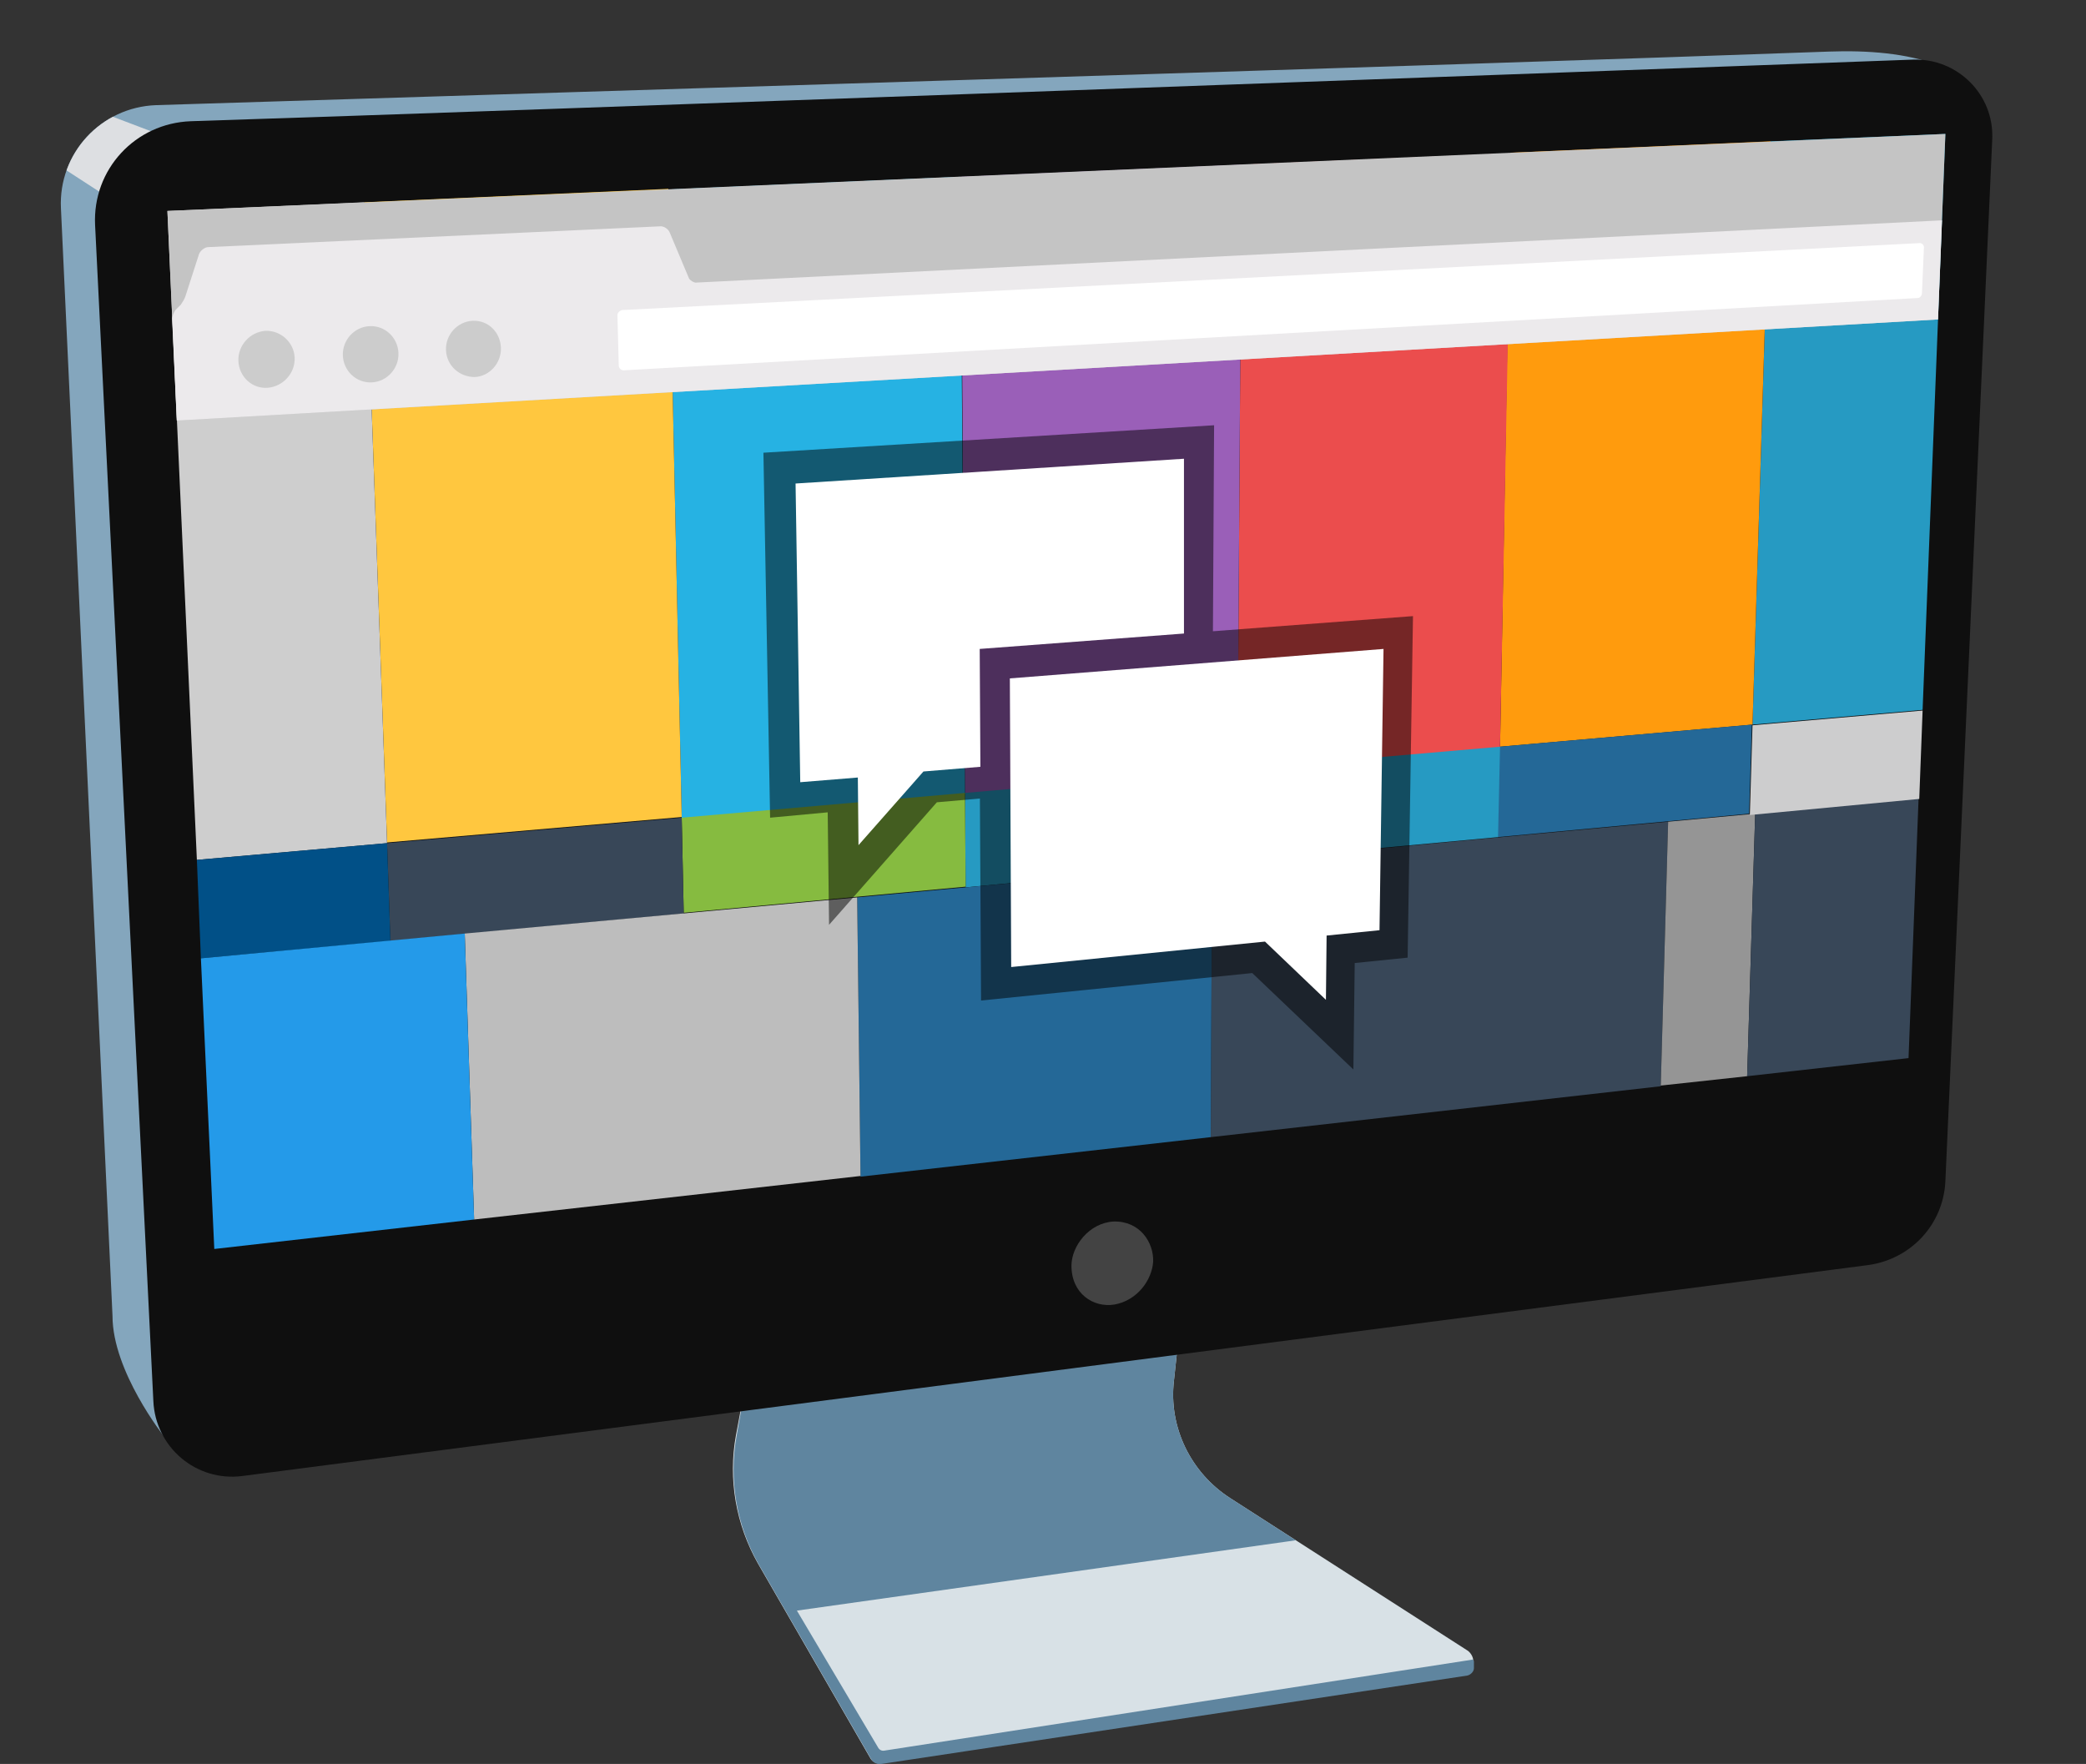 <?xml version="1.0" encoding="utf-8"?>
<!-- Generator: Adobe Illustrator 18.1.1, SVG Export Plug-In . SVG Version: 6.00 Build 0)  -->
<!DOCTYPE svg PUBLIC "-//W3C//DTD SVG 1.1//EN" "http://www.w3.org/Graphics/SVG/1.1/DTD/svg11.dtd">
<svg version="1.1" id="assets" xmlns="http://www.w3.org/2000/svg" xmlns:xlink="http://www.w3.org/1999/xlink" x="0px" y="0px"
	 width="311.5px" height="263.4px" viewBox="0 0 311.5 263.4" enable-background="new 0 0 311.5 263.4" xml:space="preserve">
<rect x="0" y="0" width="311.5" height="263.4" fill="#333333" stroke="none"/>
<g>
	<g id="back_2_">
		<defs>
			<path id="backMask_2_" d="M23.3,15.7c47.4-1.5,195.4-6,249.9-8c11.1-0.4,24.4,1.7,23.9,12.8l-23.5,140.1L24.5,214.5
				c0,0-7.7-9.7-7.7-18L9.1,31.1C8.7,22.9,15.1,16,23.3,15.7z"/>
		</defs>
		<clipPath id="backMask_1_">
			<use xlink:href="#backMask_2_"  overflow="visible"/>
		</clipPath>
		<polygon id="back_x5F_side_3_" clip-path="url(#backMask_1_)" fill="#84A6BD" points="4,11.5 311.5,0 297,193 12,224.5 		"/>
		<path id="backHighlight_3_" clip-path="url(#backMask_1_)" fill="#DDDFE2" d="M0,19c1.5,1,27,17.5,27,17.5L31.5,23l-25-9.5L0,19z"
			/>
	</g>
	<path id="base_1_" fill="#D8E1E6" d="M109.9,214.3c-1.2,6.6,0,13.4,3.3,19.2l16.8,29.1c0.3,0.5,0.9,0.8,1.5,0.7l87.5-13.2
		c0.5-0.1,1-0.6,1-1.1v-1c0-0.6-0.4-1.2-0.8-1.5l-35.5-22.8c-5.9-3.8-9.2-10.6-8.4-17.5l1.3-12.1l-64.5,8.5L109.9,214.3z"/>
	<path id="baseShadow_2_" fill="#5F859F" d="M220,248c0-0.1,0-0.2,0-0.2l-87.9,13.6c-0.4,0.1-0.8-0.1-1-0.5L119,240.5l74.5-10.5
		l-9.8-6.3c-5.9-3.8-9.2-10.6-8.4-17.5l1.3-12.1l-64.5,8.5l-2.1,11.8c-1.2,6.6,0,13.4,3.3,19.2l16.8,29.1c0.3,0.5,0.9,0.8,1.5,0.7
		l87.5-13.2c0.5-0.1,1-0.6,1-1.1V248z"/>
	<path id="front_7_" fill="#0F0F0F" d="M28.5,18.1c50.1-1.6,211.2-7.5,257.2-9.2c6.6-0.2,12.1,5.2,11.8,11.9l-7,155.6
		c-0.3,6.4-5.1,11.6-11.5,12.5L36.2,220.4c-6.9,0.9-13-4.3-13.3-11.2L14.2,33.6C13.8,25.3,20.2,18.4,28.5,18.1z"/>
	<path id="logoCircle_2_" fill="#434343" d="M166.3,182.4c3.9-0.1,6,3.1,5.9,6c-0.2,2.8-2.4,5.8-5.8,6.4c-3.1,0.5-6.4-1.6-6.4-5.8
		C160,186.1,162.6,182.6,166.3,182.4z"/>
	<g id="testPattern_2_">
		<g id="colorBars_2_">
			<path fill="#384758" d="M181,129l68.1-6.3l-1.1,39.5l-67.2,7.6L181,129z"/>
			<path fill="#959595" d="M249.1,122.7l13-1.2l-1.2,39.2l-12.9,1.4L249.1,122.7z"/>
			<path fill="#384758" d="M262.1,121.5l24.4-2.3L285,158l-24.1,2.7L262.1,121.5z"/>
			<path fill="#269AC2" d="M264.4,21.1l26.1-1.1l-3.4,86l-25.4,2.2L264.4,21.1z"/>
			<path fill="#CDCDCE" d="M261.7,108.3l25.4-2.2l-0.5,13.2l-25.3,2.4L261.7,108.3z"/>
			<path fill="#FF9B0D" d="M225.6,22.8l38.8-1.7l-2.7,87.1l-37.7,3.3L225.6,22.8z"/>
			<path fill="#246897" d="M223.9,111.5l37.7-3.3l-0.4,13.3l-37.6,3.5L223.9,111.5z"/>
			<path fill="#EB4D4D" d="M185.4,24.6l40.3-1.7l-1.7,88.7l-39.2,3.4L185.4,24.6z"/>
			<path fill="#269AC2" d="M184.8,114.9l39.2-3.4l-0.3,13.5l-39,3.6L184.8,114.9z"/>
			<path fill="#9A5FB8" d="M143.5,26.4l41.9-1.8l-0.6,90.4l-40.7,3.5L143.5,26.4z"/>
			<path fill="#269AC2" d="M144.1,118.4l40.7-3.5l-0.1,13.8l-40.5,3.8L144.1,118.4z"/>
			<path fill="#26B2E3" d="M99.8,28.3l43.6-1.9l0.7,92.1l-42.3,3.7L99.8,28.3z"/>
			<path fill="#86BB40" d="M101.8,122.1l42.3-3.7l0.1,14l-42.1,3.9L101.8,122.1z"/>
			<path fill="#FFC73F" d="M54.4,30.2l45.4-2l2,93.8l-44,3.8L54.4,30.2z"/>
			<path fill="#384758" d="M57.8,125.9l44-3.8l0.3,14.3l-43.8,4.1L57.8,125.9z"/>
			<path fill="#CECECE" d="M25,31.5l29.4-1.3l3.4,95.7l-28.4,2.5L25,31.5z"/>
			<path fill="#015087" d="M29.4,128.4l28.4-2.5l0.5,14.6L30,143.1L29.4,128.4z"/>
			<path fill="#246897" d="M128,134l53-4.9l-0.2,40.7l-52.3,5.9L128,134z"/>
			<path fill="#BDBDBD" d="M69.4,139.4L128,134l0.5,41.6l-57.7,6.5L69.4,139.4z"/>
			<path fill="#249AE9" d="M30,143.1l39.4-3.7l1.4,42.7L32,186.5L30,143.1z"/>
		</g>
		<g id="browser_2_">
			<path id="browserBG2_2_" fill="#C4C4C4" d="M25,31.5L290.5,20l-1.1,27.7l-263,15.1L25,31.5z"/>
			<path id="toolbar2_2_" fill="#ECEAEC" d="M29.7,38l-2,6.2c-0.1,0.4-0.5,1-0.7,1.3l-0.8,0.8c-0.2,0.3-0.5,0.9-0.5,1.3l0.7,15.2
				l263-15.1l0.6-14.8l-186.1,9.3c-0.3,0-0.8-0.3-1-0.6l-2.9-6.9c-0.2-0.5-0.9-1-1.5-0.9l-67.4,3.1C30.6,36.9,29.9,37.4,29.7,38z"/>
			<path id="inputField2_2_" fill="#FFFFFF" d="M92.2,47.1c0-0.4,0.3-0.7,0.7-0.8l193.8-10c0.3,0,0.6,0.3,0.6,0.6l-0.3,6.9
				c0,0.3-0.3,0.7-0.6,0.7L93.1,55.3c-0.3,0-0.7-0.3-0.7-0.7L92.2,47.1z"/>
			<path id="Ellipse4_2_" fill="#CCCCCC" d="M35.6,53.9c-0.1-2.3,1.7-4.3,4-4.5c2.3-0.1,4.3,1.7,4.4,4c0.1,2.3-1.7,4.3-4,4.5
				C37.7,58.1,35.7,56.3,35.6,53.9z"/>
			<path id="Ellipse5_2_" fill="#CCCCCC" d="M51.2,53.1c-0.1-2.3,1.7-4.3,4-4.4c2.3-0.1,4.2,1.7,4.3,4c0.1,2.3-1.7,4.3-4,4.4
				C53.2,57.2,51.3,55.4,51.2,53.1z"/>
			<path id="Ellipse6_2_" fill="#CCCCCC" d="M66.6,52.3c-0.1-2.3,1.7-4.3,4-4.4c2.3-0.1,4.1,1.7,4.2,4c0.1,2.3-1.7,4.3-3.9,4.4
				C68.6,56.3,66.7,54.6,66.6,52.3z"/>
		</g>
		<g id="balloons_2_">
			<g opacity="0.502">
				<path d="M146.2,96.9l0.3,52.5l40.5-4.1l15.1,14.4l0.2-15.9l7.9-0.8l0.8-51L146.2,96.9z"/>
				<path d="M181.3,63.5l-0.3,52.7l-41.1,3.6l-16.1,18.3l-0.2-16.8l-8.6,0.8L114,67.6L181.3,63.5z"/>
			</g>
			<path fill="#FFFFFF" d="M176.8,68.5l-58,3.7l0.7,44.6l8.6-0.7l0.1,10.1l9.7-11l8.5-0.7l-0.1-17.6l30.5-2.3L176.8,68.5z"/>
			<path fill="#FFFFFF" d="M150.8,101.3l0.2,43.1l37.9-3.8l9.1,8.7l0.1-9.6l7.9-0.8l0.6-42L150.8,101.3z"/>
		</g>
	</g>
</g>
</svg>
